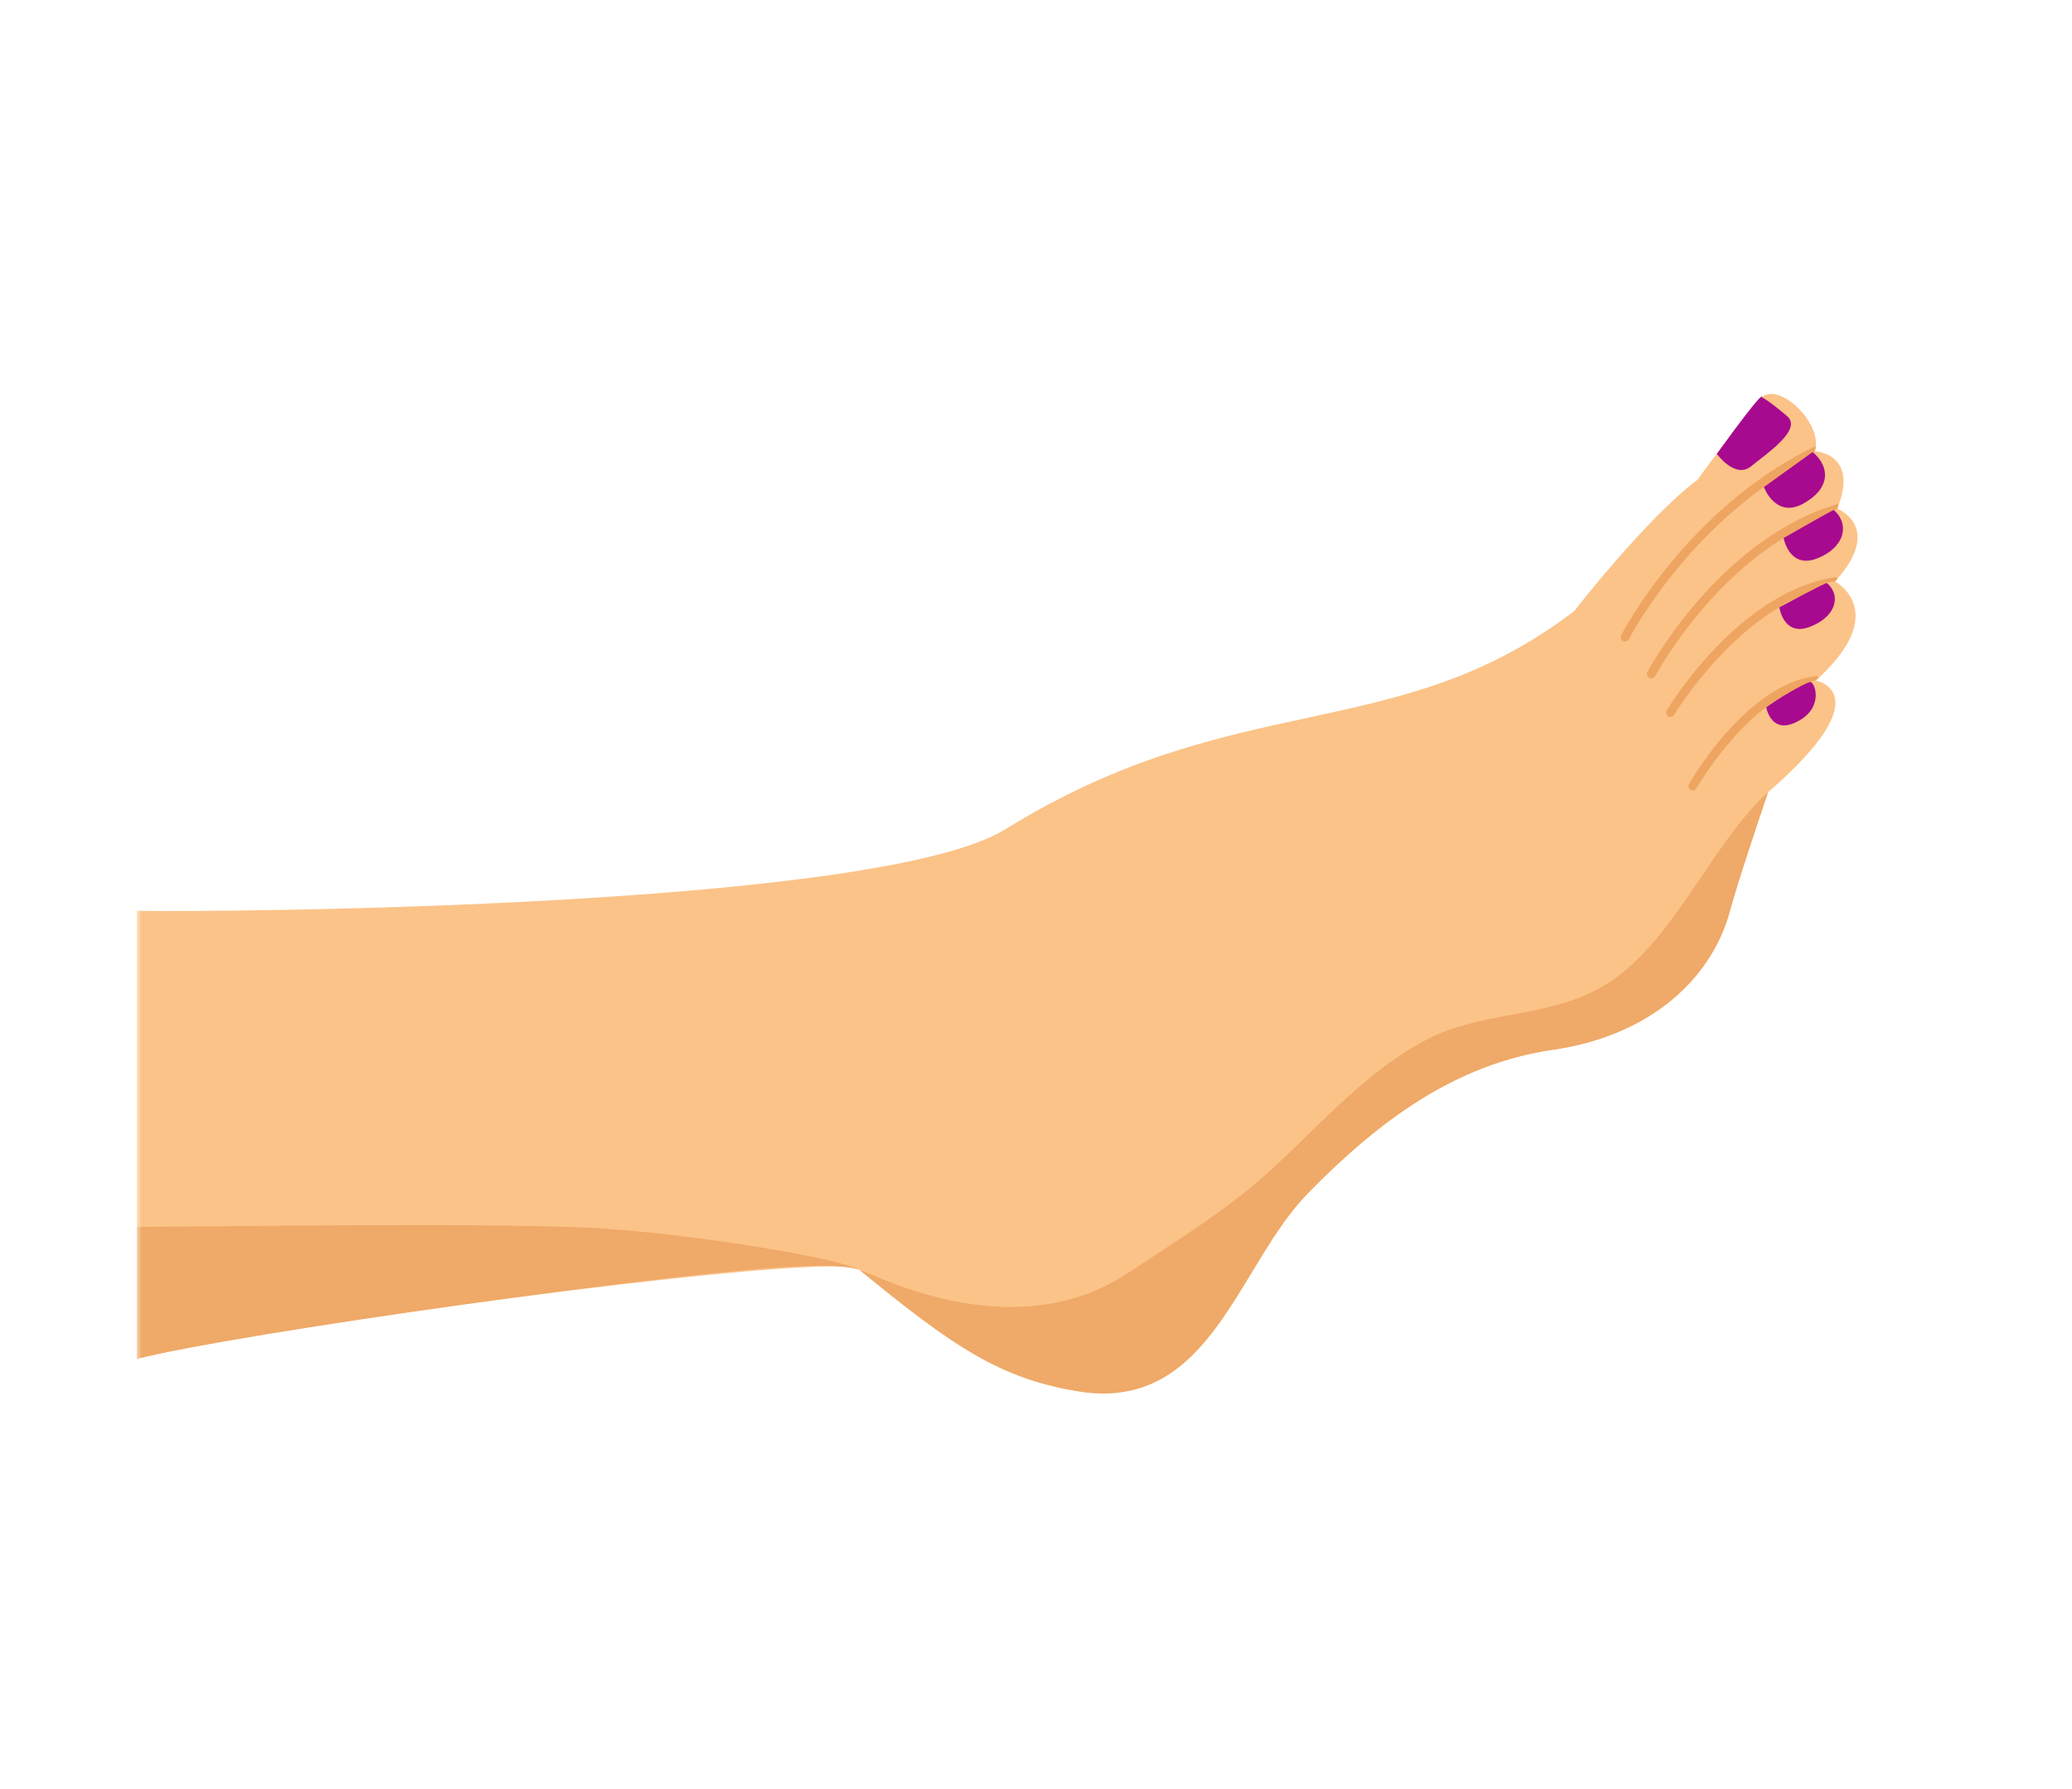 <svg width="212" height="183" viewBox="0 0 212 183" fill="none" xmlns="http://www.w3.org/2000/svg">
<mask id="mask0" mask-type="alpha" maskUnits="userSpaceOnUse" x="14" y="15" width="198" height="158">
<rect x="14" y="15" width="198" height="158" rx="10" fill="white"/>
</mask>
<g mask="url(#mask0)">
<path d="M87.04 129.614C78.899 128.731 25.965 135.932 14 139L14 93.17C24.162 93.324 90.064 92.771 102.868 84.823C126.538 70.168 142.967 76.371 161.087 62.486C161.087 62.486 168.419 53.029 173.671 49.086C173.671 49.086 178.304 42.694 180.118 40.761C181.932 38.827 186.623 43.391 185.69 46.157C185.69 46.157 190.264 46.343 187.984 52.036C187.984 52.036 192.811 53.902 187.752 59.482C187.752 59.482 193.608 62.565 185.788 69.614C185.788 69.614 192.683 70.838 180.898 81.043C180.898 81.043 177.965 89.613 177.004 93.17C175.15 100.063 168.91 105.93 158.905 107.376C148.9 108.823 141.07 114.656 133.857 122.016C126.622 129.368 123.885 144.401 110.484 142.341C97.075 140.231 90.607 129.997 87.04 129.614Z" fill="#FBC388"/>
<path d="M14 125.5C21.273 125.508 52.083 124.97 62.352 125.716C71.769 126.391 85.776 128.687 87.968 129.903C86.082 129.34 83.301 129.47 81.925 129.527C70.865 129.844 24.143 136.408 14 139L14 125.5Z" fill="#EFA968"/>
<path d="M115.332 130.269C120.615 126.771 125.941 123.53 130.528 119.233C135.38 114.705 140.057 109.418 146.015 106.324C151.394 103.536 157.719 104.097 163.157 101.351C170.958 97.4 174.64 86.735 180.898 81.043C180.027 83.609 177.712 90.504 177.004 93.17C175.15 100.062 168.91 105.93 158.905 107.376C148.9 108.823 141.07 114.656 133.857 122.016C126.622 129.368 123.885 144.401 110.484 142.341C102.314 141.085 97.396 137.639 87.961 129.925C88.656 129.875 103.311 138.194 115.332 130.269Z" fill="#EFA968"/>
<path d="M165.861 64.99C165.924 64.864 172.509 52.12 185.499 45.757C185.586 45.712 185.681 45.717 185.777 45.722C185.757 45.862 185.745 45.98 185.704 46.112C185.414 46.264 185.132 46.468 184.868 46.773C184.724 46.923 184.618 47.108 184.519 47.271C172.724 53.69 166.716 65.281 166.66 65.384C166.547 65.592 166.278 65.678 166.063 65.587C165.856 65.474 165.77 65.204 165.861 64.99Z" fill="#EEA561"/>
<path d="M168.544 68.76C168.608 68.634 175.744 55.285 187.85 51.606C187.953 51.59 188.048 51.595 188.136 51.622C188.095 51.755 188.054 51.888 187.984 52.036C187.984 52.036 187.984 52.036 188.006 52.042C187.503 52.177 187.01 52.436 186.66 52.861C186.624 52.898 186.603 52.964 186.567 53.002C175.76 57.181 169.422 69.057 169.336 69.176C169.223 69.383 168.954 69.469 168.747 69.356C168.517 69.236 168.453 68.974 168.544 68.76Z" fill="#EEA561"/>
<path d="M170.527 72.675C170.825 72.185 177.873 60.603 187.693 59.051C187.824 59.019 187.949 59.082 188.046 59.161C187.961 59.28 187.86 59.37 187.752 59.482C187.752 59.482 187.752 59.482 187.775 59.489C187.123 59.48 186.461 59.735 185.902 60.361C177.48 62.955 171.34 73.025 171.283 73.128C171.17 73.336 170.886 73.393 170.679 73.28C170.478 73.144 170.414 72.882 170.527 72.675Z" fill="#EEA561"/>
<path d="M172.817 80.202C173.043 79.787 178.663 70.065 185.735 69.161C185.888 69.136 186.014 69.199 186.104 69.3C186.003 69.39 185.896 69.502 185.795 69.592C185.795 69.592 185.795 69.592 185.817 69.599C185.335 69.667 184.871 69.911 184.448 70.337C178.435 72.201 173.637 80.53 173.58 80.633C173.467 80.841 173.176 80.92 172.969 80.807C172.761 80.694 172.682 80.403 172.817 80.202Z" fill="#EEA561"/>
<path d="M175.661 46.431C175.661 46.431 177.545 49.03 179.173 47.694C180.802 46.357 184.466 43.932 182.834 42.552C180.838 40.863 180.277 40.64 180.277 40.64C180.277 40.64 180.735 39.401 175.661 46.431Z" fill="#A70A8E"/>
<path d="M180.476 49.821C180.476 49.821 181.639 53.02 184.422 51.558C187.183 50.089 187.38 47.895 185.472 46.234L180.476 49.821Z" fill="#A70A8E"/>
<path d="M182.492 55.032C182.492 55.032 183.061 58.192 185.86 57.147C188.659 56.102 189.357 53.7 187.627 52.167C187.597 52.109 182.492 55.032 182.492 55.032Z" fill="#A70A8E"/>
<path d="M182.056 62.123C182.056 62.123 182.482 65.118 185.114 64.142C187.739 63.188 188.486 61.02 186.928 59.638C186.831 59.559 182.056 62.123 182.056 62.123Z" fill="#A70A8E"/>
<path d="M180.716 72.353C180.716 72.353 181.157 74.988 183.561 73.966C186.604 72.681 185.809 69.936 185.256 69.764C185.079 69.709 183.594 70.508 182.429 71.212C181.409 71.841 180.716 72.353 180.716 72.353Z" fill="#A70A8E"/>
</g>
</svg>
